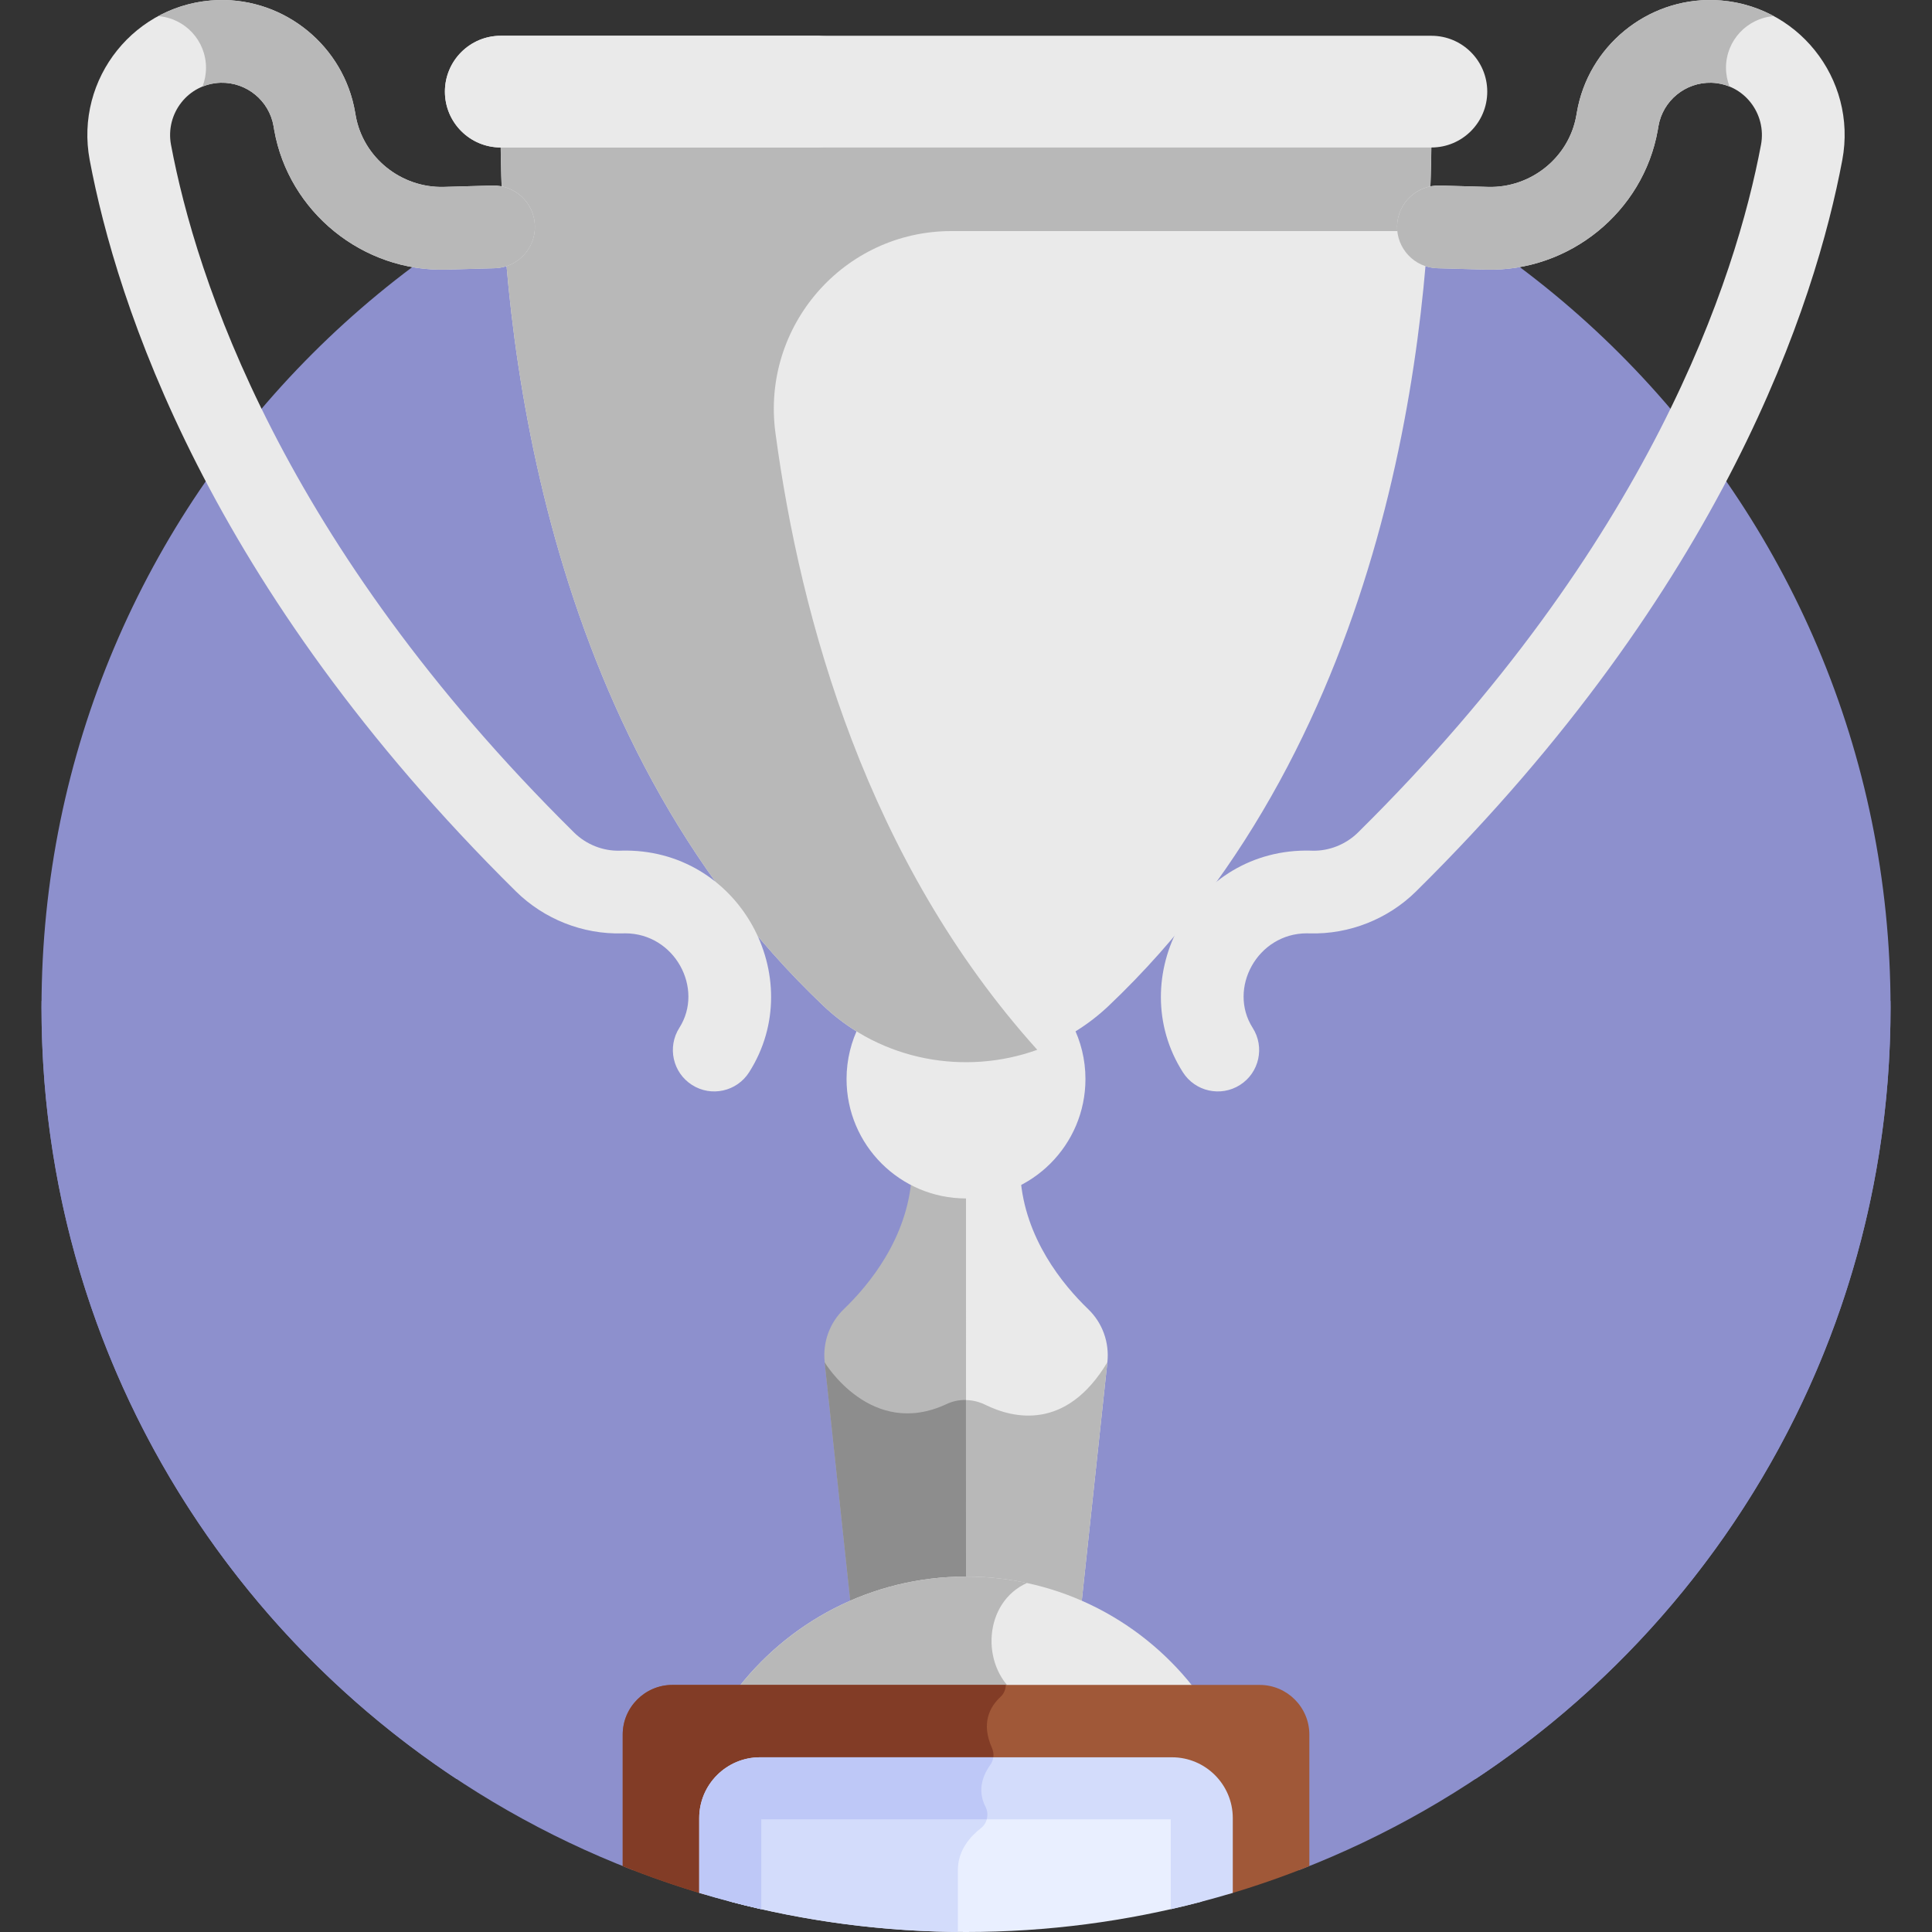 <svg width="35" height="35" viewBox="0 0 35 35" fill="none" xmlns="http://www.w3.org/2000/svg">
<rect x="0" y="0" width="35" height="35" fill="#333333" stroke="none"/>
<path d="M17.501 1.503C8.251 1.503 0.752 9.002 0.752 18.252C0.752 25.37 5.193 31.45 11.455 33.874H23.546C29.808 31.45 34.249 25.37 34.249 18.252C34.249 9.002 26.75 1.503 17.501 1.503Z" fill="#8D90CD"/>
<path d="M19.713 23.716C19.253 23.273 18.564 22.433 18.486 21.324C18.191 21.475 17.856 21.561 17.501 21.561C17.45 21.561 17.401 21.559 17.351 21.556V28.715C17.401 28.713 17.451 28.711 17.501 28.711C18.241 28.711 18.944 28.864 19.582 29.141L20.061 24.679C20.1 24.321 19.973 23.965 19.713 23.716Z" fill="#EAEAEA"/>
<path d="M19.582 29.141L20.061 24.679C20.061 24.679 20.061 24.678 20.061 24.678C20.061 24.678 20.061 24.678 20.061 24.679C19.312 25.927 18.355 25.698 17.85 25.449C17.694 25.372 17.519 25.346 17.351 25.374V28.715C17.401 28.713 17.451 28.711 17.501 28.711C18.241 28.711 18.944 28.864 19.582 29.141Z" fill="#B8B8B8"/>
<path d="M16.515 21.324C16.437 22.433 15.748 23.273 15.287 23.716C15.028 23.965 14.901 24.321 14.94 24.679L15.419 29.141C16.057 28.864 16.761 28.711 17.501 28.711L17.5 21.561C17.145 21.561 16.81 21.475 16.515 21.324Z" fill="#B8B8B8"/>
<path d="M17.5 28.71L17.499 25.362C17.38 25.359 17.261 25.383 17.15 25.435C15.777 26.08 14.939 24.679 14.939 24.679L15.418 29.141C16.056 28.864 16.76 28.711 17.5 28.71Z" fill="#8D8D8D"/>
<path d="M15.572 18.566C15.422 18.861 15.336 19.194 15.336 19.547C15.336 20.742 16.305 21.711 17.5 21.711C18.695 21.711 19.664 20.742 19.664 19.547C19.664 19.194 19.579 18.861 19.429 18.566C18.249 19.268 16.752 19.268 15.572 18.566Z" fill="#EAEAEA"/>
<path d="M21.703 30.674C20.748 29.392 19.221 28.561 17.5 28.561C15.779 28.561 14.252 29.392 13.298 30.674H21.703Z" fill="#EAEAEA"/>
<path d="M18.605 28.677C18.249 28.601 17.88 28.561 17.501 28.561C15.78 28.561 14.254 29.392 13.299 30.674H18.396C17.763 30.171 17.815 29.032 18.605 28.677Z" fill="#B8B8B8"/>
<path d="M9.073 2.522C9.071 2.522 9.07 2.521 9.069 2.521C9.088 5.812 9.744 13.316 14.918 18.223C16.353 19.584 18.648 19.583 20.083 18.223C25.257 13.316 25.913 5.812 25.932 2.522H9.073Z" fill="#EAEAEA"/>
<path d="M14.048 7.844C13.787 5.909 15.284 4.186 17.237 4.186L25.872 4.186C25.913 3.557 25.929 2.996 25.932 2.522H9.073C9.071 2.522 9.07 2.521 9.069 2.521C9.088 5.812 9.744 13.316 14.918 18.223C15.973 19.223 17.491 19.487 18.791 19.018C15.713 15.601 14.503 11.227 14.048 7.844Z" fill="#B8B8B8"/>
<path d="M25.931 2.672H9.071C8.513 2.672 8.06 2.219 8.06 1.66C8.06 1.101 8.513 0.648 9.071 0.648H25.931C26.49 0.648 26.943 1.101 26.943 1.66C26.943 2.219 26.49 2.672 25.931 2.672Z" fill="#EAEAEA"/>
<path d="M13.971 1.66C13.971 1.101 14.424 0.648 14.982 0.648H9.071C8.513 0.648 8.06 1.101 8.06 1.66C8.06 2.219 8.513 2.671 9.071 2.671H14.982C14.424 2.672 13.971 2.219 13.971 1.66Z" fill="#EAEAEA"/>
<path d="M12.537 19.655C12.187 19.433 12.085 18.969 12.307 18.62C12.76 17.909 12.224 16.908 11.324 16.908C11.313 16.908 11.302 16.908 11.291 16.909L11.272 16.909C10.558 16.929 9.855 16.651 9.344 16.146C3.756 10.623 2.11 5.476 1.625 2.899C1.348 1.423 2.451 0.043 3.957 0.001C5.166 -0.032 6.23 0.841 6.433 2.034L6.444 2.096C6.578 2.853 7.265 3.408 8.043 3.386L8.92 3.361C9.333 3.351 9.679 3.676 9.69 4.09C9.701 4.503 9.375 4.848 8.962 4.859L8.084 4.884C6.571 4.927 5.23 3.839 4.968 2.357L4.956 2.286C4.877 1.824 4.468 1.488 3.999 1.499C3.405 1.516 2.992 2.06 3.098 2.623C3.55 5.027 5.1 9.844 10.398 15.08C10.619 15.299 10.924 15.42 11.231 15.411L11.249 15.41C13.395 15.351 14.66 17.715 13.571 19.425C13.348 19.775 12.885 19.877 12.537 19.655Z" fill="#EAEAEA"/>
<path d="M22.821 30.524H12.18C11.686 30.524 11.281 30.928 11.281 31.423V33.806C11.762 33.999 12.254 34.17 12.756 34.318H22.245C22.747 34.17 23.239 33.999 23.72 33.806V31.423C23.72 30.928 23.316 30.524 22.821 30.524Z" fill="#A05838"/>
<path d="M11.281 31.423V33.806C11.762 33.999 12.254 34.17 12.756 34.318H17.354V33.875C17.354 33.518 17.58 33.267 17.77 33.119C17.888 33.027 17.922 32.862 17.853 32.73C17.689 32.414 17.826 32.13 17.942 31.971C18.007 31.881 18.014 31.764 17.969 31.662C17.77 31.216 17.932 30.921 18.124 30.742C18.188 30.683 18.22 30.604 18.221 30.524H12.18C11.686 30.524 11.281 30.928 11.281 31.423Z" fill="#823C26"/>
<path d="M21.232 32.397H13.768C13.47 32.397 13.229 32.639 13.229 32.936V34.449C14.593 34.808 16.024 35 17.5 35C18.977 35 20.408 34.808 21.771 34.449V32.936C21.771 32.639 21.53 32.397 21.232 32.397Z" fill="#E9EFFF"/>
<path d="M17.77 33.119C17.888 33.027 17.922 32.862 17.853 32.73C17.792 32.613 17.773 32.501 17.778 32.397H13.768C13.47 32.397 13.229 32.639 13.229 32.936V34.449C14.547 34.796 15.929 34.986 17.353 34.999V33.875C17.353 33.518 17.58 33.267 17.77 33.119Z" fill="#D3DCFB"/>
<path d="M21.232 31.835H13.768C13.161 31.835 12.667 32.329 12.667 32.936V34.291C13.037 34.402 13.411 34.501 13.791 34.587V32.959H21.209V34.587C21.589 34.501 21.964 34.402 22.333 34.291V32.936C22.333 32.329 21.839 31.835 21.232 31.835Z" fill="#D3DCFB"/>
<path d="M17.853 32.73C17.689 32.414 17.826 32.13 17.941 31.971C17.971 31.93 17.988 31.883 17.994 31.835H13.768C13.161 31.835 12.667 32.329 12.667 32.936V34.291C13.036 34.402 13.411 34.501 13.791 34.587V32.959H17.875C17.896 32.884 17.89 32.802 17.853 32.73Z" fill="#BEC8F7"/>
<path d="M17.963 21.041C18.375 21.041 18.709 20.707 18.709 20.295C18.709 19.883 18.375 19.548 17.963 19.548C17.55 19.548 17.216 19.883 17.216 20.295C17.216 20.707 17.55 21.041 17.963 21.041Z" fill="#EAEAEA"/>
<path d="M18.906 9.058C19.318 9.058 19.652 8.723 19.652 8.311C19.652 7.899 19.318 7.565 18.906 7.565C18.494 7.565 18.16 7.899 18.16 8.311C18.16 8.723 18.494 9.058 18.906 9.058Z" fill="#EAEAEA"/>
<path d="M21.399 8.076C22.137 8.076 22.736 7.478 22.736 6.739C22.736 6 22.137 5.402 21.399 5.402C20.66 5.402 20.061 6 20.061 6.739C20.061 7.478 20.66 8.076 21.399 8.076Z" fill="#EAEAEA"/>
<path d="M3.732 1.228C3.732 1.348 3.709 1.463 3.668 1.569C3.769 1.528 3.88 1.502 3.999 1.499C4.468 1.488 4.877 1.824 4.956 2.286L4.968 2.357C5.231 3.839 6.571 4.927 8.085 4.884L8.962 4.86C9.376 4.848 9.702 4.503 9.69 4.09C9.679 3.676 9.333 3.352 8.92 3.361L8.043 3.386C7.265 3.408 6.578 2.853 6.444 2.096L6.433 2.034C6.23 0.841 5.167 -0.032 3.958 0.001C3.56 0.012 3.191 0.117 2.867 0.292C3.351 0.33 3.732 0.734 3.732 1.228Z" fill="#B8B8B8"/>
<path d="M22.464 19.655C22.813 19.433 22.916 18.969 22.693 18.62C22.24 17.909 22.776 16.908 23.676 16.908C23.687 16.908 23.698 16.908 23.709 16.909L23.728 16.909C24.442 16.929 25.146 16.651 25.656 16.146C31.244 10.623 32.891 5.476 33.375 2.899C33.652 1.423 32.549 0.043 31.043 0.001C29.834 -0.032 28.771 0.841 28.567 2.034L28.556 2.096C28.422 2.853 27.735 3.408 26.957 3.386L26.08 3.361C25.668 3.351 25.322 3.676 25.31 4.09C25.299 4.503 25.625 4.848 26.039 4.859L26.916 4.884C28.429 4.927 29.77 3.839 30.032 2.357L30.044 2.286C30.123 1.824 30.532 1.488 31.002 1.499C31.595 1.516 32.008 2.06 31.902 2.623C31.45 5.027 29.901 9.844 24.603 15.08C24.381 15.299 24.076 15.42 23.77 15.411L23.751 15.41C21.605 15.351 20.34 17.715 21.429 19.425C21.652 19.775 22.115 19.877 22.464 19.655Z" fill="#EAEAEA"/>
<path d="M31.268 1.228C31.268 1.348 31.292 1.463 31.333 1.569C31.231 1.528 31.12 1.502 31.002 1.499C30.532 1.488 30.123 1.824 30.044 2.286L30.032 2.357C29.77 3.839 28.429 4.927 26.916 4.884L26.039 4.86C25.625 4.848 25.299 4.503 25.31 4.09C25.322 3.676 25.668 3.352 26.08 3.361L26.957 3.386C27.735 3.408 28.422 2.853 28.556 2.096L28.567 2.034C28.771 0.841 29.834 -0.032 31.043 0.001C31.441 0.012 31.81 0.117 32.133 0.292C31.649 0.33 31.268 0.734 31.268 1.228Z" fill="#B8B8B8"/>
<path d="M34.248 18.134C32.693 16.902 29.57 15.086 26.967 17.689C23.341 21.315 21.078 25.71 24.223 27.542C26.134 28.656 26.631 30.754 26.728 32.229C31.259 29.232 34.249 24.092 34.249 18.252C34.249 18.212 34.248 18.173 34.248 18.134Z" fill="#8D90CD"/>
<path d="M8.034 17.689C5.431 15.086 2.308 16.902 0.753 18.134C0.753 18.173 0.752 18.212 0.752 18.252C0.752 24.092 3.742 29.232 8.273 32.23C8.37 30.754 8.867 28.656 10.778 27.542C13.923 25.71 11.66 21.315 8.034 17.689Z" fill="#8D90CD"/>
</svg>
